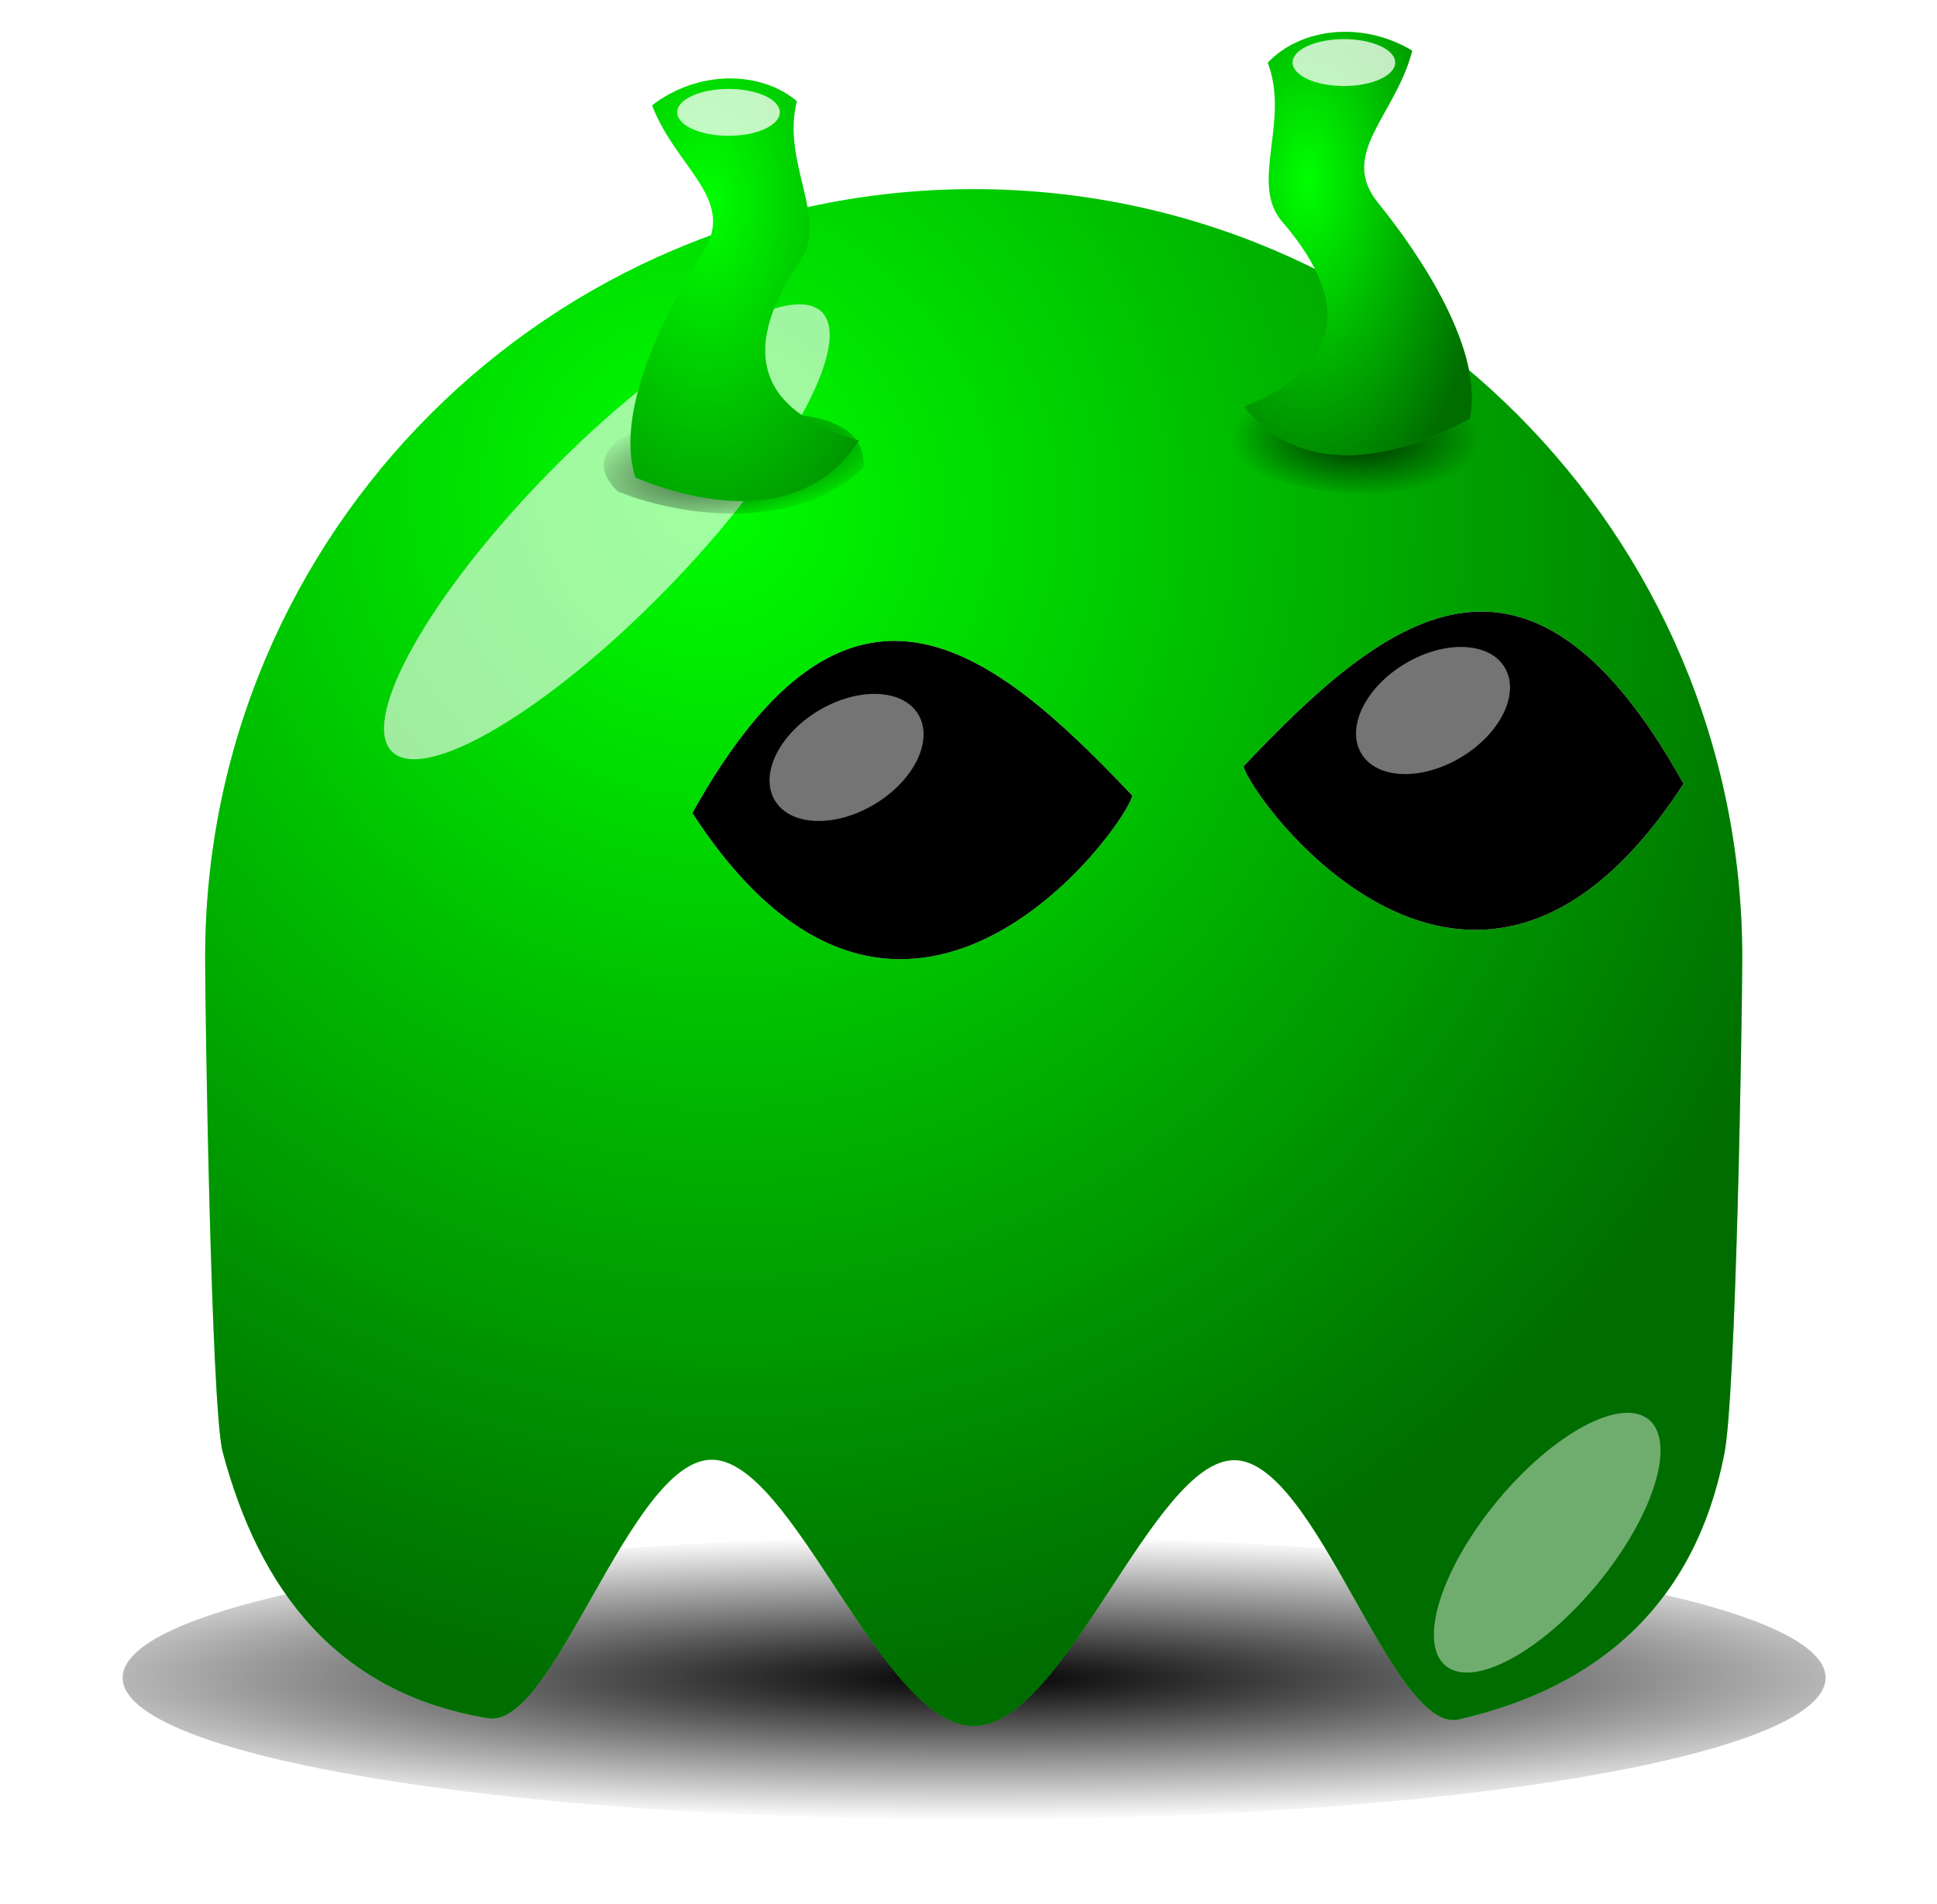 <?xml version="1.0" encoding="UTF-8" standalone="no"?>
<!-- Created with Inkscape (http://www.inkscape.org/) -->

<svg
   xmlns:dc="http://purl.org/dc/elements/1.1/"
   xmlns:cc="http://creativecommons.org/ns#"
   xmlns:rdf="http://www.w3.org/1999/02/22-rdf-syntax-ns#"
   xmlns:svg="http://www.w3.org/2000/svg"
   xmlns="http://www.w3.org/2000/svg"
   xmlns:xlink="http://www.w3.org/1999/xlink"
   xmlns:sodipodi="http://sodipodi.sourceforge.net/DTD/sodipodi-0.dtd"
   xmlns:inkscape="http://www.inkscape.org/namespaces/inkscape"
   width="30.962mm"
   height="30.445mm"
   viewBox="0 0 30.962 30.445"
   version="1.1"
   id="svg3968"
   inkscape:version="0.92.3 (2405546, 2018-03-11)"
   sodipodi:docname="drawing.svg">
  <defs
     id="defs3962">
    <radialGradient
       id="radialGradient4092"
       xlink:href="#linearGradient4072"
       gradientUnits="userSpaceOnUse"
       cy="506.35"
       cx="210.89"
       gradientTransform="matrix(1.403,1.6439e-6,-1.4521e-7,0.206,-89.845,403.11)"
       r="68"
       inkscape:collect="always" />
    <linearGradient
       id="linearGradient4072">
      <stop
         id="stop4074"
         style="stop-color:#000000"
         offset="0" />
      <stop
         id="stop4076"
         style="stop-color:#000000;stop-opacity:0"
         offset="1" />
    </linearGradient>
    <filter
       id="filter4112"
       height="1.68"
       width="1.14"
       y="-0.34"
       x="-0.07"
       inkscape:collect="always">
      <feGaussianBlur
         id="feGaussianBlur4114"
         stdDeviation="3.968"
         inkscape:collect="always" />
    </filter>
    <radialGradient
       id="radialGradient4094"
       xlink:href="#linearGradient2315"
       gradientUnits="userSpaceOnUse"
       cy="497.96"
       cx="216.99"
       gradientTransform="matrix(0.716,1.413,-1.354,0.686,735.84,-155.77)"
       r="65"
       inkscape:collect="always" />
    <linearGradient
       id="linearGradient2315">
      <stop
         id="stop2317"
         style="stop-color:#000000;stop-opacity:0"
         offset="0" />
      <stop
         id="stop2319"
         style="stop-color:#000000;stop-opacity:.572"
         offset="1" />
    </linearGradient>
    <filter
       id="filter3730"
       height="1.682"
       width="1.696"
       y="-0.341"
       x="-0.348"
       inkscape:collect="always">
      <feGaussianBlur
         id="feGaussianBlur3732"
         stdDeviation="5.465"
         inkscape:collect="always" />
    </filter>
    <filter
       id="filter4065"
       height="1.907"
       width="2.039"
       y="-0.453"
       x="-0.52"
       inkscape:collect="always">
      <feGaussianBlur
         id="feGaussianBlur4067"
         stdDeviation="4.151"
         inkscape:collect="always" />
    </filter>
    <filter
       id="filter4572"
       height="2.184"
       width="1.786"
       y="-0.592"
       x="-0.393"
       inkscape:collect="always">
      <feGaussianBlur
         id="feGaussianBlur4574"
         stdDeviation="1.734"
         inkscape:collect="always" />
    </filter>
    <filter
       id="filter4568"
       height="2.184"
       width="1.786"
       y="-0.592"
       x="-0.393"
       inkscape:collect="always">
      <feGaussianBlur
         id="feGaussianBlur4570"
         stdDeviation="1.734"
         inkscape:collect="always" />
    </filter>
    <radialGradient
       id="radialGradient4894"
       xlink:href="#linearGradient4072"
       gradientUnits="userSpaceOnUse"
       cy="273.5"
       cx="307.44"
       gradientTransform="matrix(1.462,-0.215,0.079,0.539,-163.57,192.21)"
       r="6.938"
       inkscape:collect="always" />
    <filter
       id="filter4868"
       height="1.483"
       width="1.155"
       y="-0.241"
       x="-0.077"
       inkscape:collect="always">
      <feGaussianBlur
         id="feGaussianBlur4870"
         stdDeviation="0.444"
         inkscape:collect="always" />
    </filter>
    <radialGradient
       id="radialGradient4898"
       xlink:href="#linearGradient4072"
       gradientUnits="userSpaceOnUse"
       cy="273.5"
       cx="307.44"
       gradientTransform="matrix(1.09,-0.023,0.011,0.504,-30.498,142.55)"
       r="6.938"
       inkscape:collect="always" />
    <filter
       id="filter4872"
       height="1.531"
       width="1.153"
       y="-0.266"
       x="-0.077"
       inkscape:collect="always">
      <feGaussianBlur
         id="feGaussianBlur4874"
         stdDeviation="0.444"
         inkscape:collect="always" />
    </filter>
    <radialGradient
       id="radialGradient4762"
       xlink:href="#linearGradient2315"
       gradientUnits="userSpaceOnUse"
       cy="259.27"
       cx="305.61"
       gradientTransform="matrix(-0.661,-0.009,0.016,-1.171,236.018,326.018)"
       r="6.904"
       inkscape:collect="always" />
    <radialGradient
       id="radialGradient4764"
       xlink:href="#linearGradient2315"
       gradientUnits="userSpaceOnUse"
       cy="269.47"
       cx="575.81"
       gradientTransform="matrix(-0.428,-0.003,0.005,-0.815,292.845,240.654)"
       r="6.895"
       inkscape:collect="always" />
    <filter
       id="filter4828"
       height="2.668"
       width="1.762"
       y="-0.834"
       x="-0.381"
       inkscape:collect="always">
      <feGaussianBlur
         id="feGaussianBlur4830"
         stdDeviation="0.983"
         inkscape:collect="always" />
    </filter>
    <filter
       id="filter4832"
       height="2.668"
       width="1.762"
       y="-0.834"
       x="-0.381"
       inkscape:collect="always">
      <feGaussianBlur
         id="feGaussianBlur4834"
         stdDeviation="0.983"
         inkscape:collect="always" />
    </filter>
  </defs>
  <sodipodi:namedview
     id="base"
     pagecolor="#ffffff"
     bordercolor="#666666"
     borderopacity="1.0"
     inkscape:pageopacity="0.0"
     inkscape:pageshadow="2"
     inkscape:zoom="11.345681"
     inkscape:cx="58.734846"
     inkscape:cy="29.225893"
     inkscape:document-units="mm"
     inkscape:current-layer="layer1"
     showgrid="false"
     inkscape:window-width="1853"
     inkscape:window-height="1025"
     inkscape:window-x="67"
     inkscape:window-y="27"
     inkscape:window-maximized="1" />
  <g
     inkscape:label="Layer 1"
     inkscape:groupmode="layer"
     id="layer1"
     transform="translate(-26.852,-16.438)">
    <g
       id="g4063"
       transform="matrix(0.189,0,0,0.189,2.915,-52.615)"
       style="display:inline;opacity:1">
      <path
         id="path4065"
         style="fill:url(#radialGradient4092);filter:url(#filter4112)"
         transform="matrix(1.059,0,0,0.857,-9.118,72.48)"
         d="m 274,507.36 c 0,7.73 -30.46,14 -68,14 -37.54,0 -68,-6.27 -68,-14 0,-7.73 30.46,-14 68,-14 37.54,0 68,6.27 68,14 z"
         inkscape:connector-curvature="0" />
      <path
         id="path4067"
         d="m 305,531.36 c 0,4.85 -0.53,37.56 -1.54,42.11 -2.47,12.46 -10.48,19.63 -22.51,22.36 -5.59,1.04 -11.95,-21.82 -18.85,-21.95 -6.9,-0.13 -14.34,22.48 -22.1,22.48 -7.8,0 -15.27,-22.62 -22.2,-22.52 -6.93,0.11 -13.31,22.94 -18.91,21.86 -12.68,-2.1 -19.32,-10.78 -22.44,-22.64 -0.95,-4.42 -1.45,-37 -1.45,-41.7 0,-35.88 29.12,-65 65,-65 35.88,0 65,29.12 65,65 z"
         sodipodi:nodetypes="cccsssccssc"
         style="fill:#00ff00"
         transform="translate(-31,-85)"
         inkscape:connector-curvature="0" />
      <path
         id="path4070"
         style="fill:url(#radialGradient4094)"
         sodipodi:nodetypes="cccsssccssc"
         transform="translate(-31,-85)"
         d="m 305,531.36 c 0,4.85 -0.53,37.56 -1.54,42.11 -2.47,12.46 -10.48,19.63 -22.51,22.36 -5.59,1.04 -11.95,-21.82 -18.85,-21.95 -6.9,-0.13 -14.34,22.48 -22.1,22.48 -7.8,0 -15.27,-22.62 -22.2,-22.52 -6.93,0.11 -13.31,22.94 -18.91,21.86 -12.68,-2.1 -19.32,-10.78 -22.44,-22.64 -0.95,-4.42 -1.45,-37 -1.45,-41.7 0,-35.88 29.12,-65 65,-65 35.88,0 65,29.12 65,65 z"
         inkscape:connector-curvature="0" />
      <path
         id="path4088"
         style="fill:#ffffff;fill-opacity:0.627;filter:url(#filter3730)"
         d="m 182.98,415.24 c -10.02,10.27 -20.4,16.41 -23.17,13.71 -2.76,-2.7 3.13,-13.22 13.16,-23.49 10.02,-10.27 20.4,-16.42 23.17,-13.72 2.76,2.7 -3.13,13.23 -13.16,23.5 z"
         inkscape:connector-curvature="0" />
      <path
         id="path4090"
         style="fill:#ffffff;fill-opacity:0.434;filter:url(#filter4065)"
         transform="rotate(39.533,265.349,500.258)"
         d="m 262,501.86 c 0,7.45 -2.46,13.5 -5.5,13.5 -3.04,0 -5.5,-6.05 -5.5,-13.5 0,-7.45 2.46,-13.5 5.5,-13.5 3.04,0 5.5,6.05 5.5,13.5 z"
         inkscape:connector-curvature="0" />
      <path
         id="path4129"
         sodipodi:nodetypes="ccc"
         style="fill:#ffffff;fill-rule:evenodd"
         d="m 185.21,434.14 c 13.23,-23.81 25.27,-14.07 37.2,-1.48 -0.4,2.39 -19.38,28.96 -37.2,1.48 z"
         inkscape:connector-curvature="0" />
      <path
         id="path4131"
         sodipodi:nodetypes="ccc"
         style="fill:#ffffff;fill-rule:evenodd"
         d="m 269.03,431.66 c -13.23,-23.81 -25.27,-14.07 -37.2,-1.48 0.4,2.39 19.38,28.96 37.2,1.48 z"
         inkscape:connector-curvature="0" />
      <path
         id="path4133"
         sodipodi:nodetypes="ccc"
         style="fill:#000000;fill-rule:evenodd"
         d="m 185.21,434.14 c 13.23,-23.81 25.27,-14.07 37.2,-1.48 -0.4,2.39 -19.38,28.96 -37.2,1.48 z"
         inkscape:connector-curvature="0" />
      <path
         id="path4135"
         sodipodi:nodetypes="ccc"
         style="fill:#000000;fill-rule:evenodd"
         d="m 269.03,431.66 c -13.23,-23.81 -25.27,-14.07 -37.2,-1.48 0.4,2.39 19.38,28.96 37.2,1.48 z"
         inkscape:connector-curvature="0" />
      <path
         id="path4411"
         style="fill:#ffffff;fill-opacity:0.456;filter:url(#filter4572)"
         transform="matrix(0.633,1.055,-1.311,0.787,428.32,-145.66)"
         d="m 326.25,293.38 c 0,2.55 -1.68,4.62 -3.75,4.62 -2.07,0 -3.75,-2.07 -3.75,-4.62 0,-2.56 1.68,-4.63 3.75,-4.63 2.07,0 3.75,2.07 3.75,4.63 z"
         inkscape:connector-curvature="0" />
      <path
         id="path4558"
         style="fill:#ffffff;fill-opacity:0.456;filter:url(#filter4568)"
         transform="matrix(0.633,1.055,-1.311,0.787,378.72,-141.69)"
         d="m 326.25,293.38 c 0,2.55 -1.68,4.62 -3.75,4.62 -2.07,0 -3.75,-2.07 -3.75,-4.62 0,-2.56 1.68,-4.63 3.75,-4.63 2.07,0 3.75,2.07 3.75,4.63 z"
         inkscape:connector-curvature="0" />
    </g>
    <path
       id="path4836"
       d="m 306,270.53 c -2.28,-0.22 -8.62,1.36 -5.62,4.5 4.42,1.96 11.17,2.62 14.9,-0.91 0.39,-4.11 -6.8,-3.43 -9.28,-3.59 z"
       style="display:inline;opacity:1;fill:url(#radialGradient4894);fill-opacity:0.765;filter:url(#filter4868)"
       transform="matrix(0.264,-0.01,0.01,0.264,-45.322,-45.307)"
       inkscape:connector-curvature="0" />
    <path
       id="path4754"
       d="m 37.011,24.075 c 1.307,0.534 2.791,0.627 3.572,-0.595 -1.513,-0.431 -1.984,-1.347 -0.937,-2.873 0.458,-0.669 -0.31,-1.572 -0.056,-2.551 -0.574,-0.484 -1.566,-0.508 -2.315,0.066 0.381,1.005 1.36,1.5 0.812,2.355 -0.569,0.892 -1.426,2.529 -1.077,3.598 z"
       sodipodi:nodetypes="ccsccsc"
       style="display:inline;opacity:1;fill:#00ff00;fill-rule:evenodd;stroke-width:0.265"
       inkscape:connector-curvature="0" />
    <path
       id="path4838"
       d="m 306,270.53 c -2.28,-0.22 -8.62,1.36 -5.62,4.5 4.42,1.96 11.17,2.62 14.9,-0.91 0.39,-4.11 -6.8,-3.43 -9.28,-3.59 z"
       style="display:inline;opacity:1;fill:url(#radialGradient4898);fill-opacity:0.765;filter:url(#filter4872)"
       transform="matrix(0.265,0.006,-0.006,0.265,-31.346,-50.827)"
       inkscape:connector-curvature="0" />
    <path
       id="path4756"
       sodipodi:nodetypes="ccsccsc"
       style="display:inline;opacity:1;fill:#00ff00;fill-rule:evenodd;stroke-width:0.265"
       d="m 50.349,23.135 c -1.238,0.675 -2.704,0.934 -3.614,-0.193 1.455,-0.598 1.82,-1.558 0.611,-2.961 -0.529,-0.616 0.132,-1.595 -0.23,-2.54 0.516,-0.548 1.5,-0.68 2.31,-0.193 -0.267,1.042 -1.185,1.643 -0.548,2.432 0.667,0.823 1.701,2.355 1.471,3.455 z"
       inkscape:connector-curvature="0" />
    <path
       id="path4758"
       sodipodi:nodetypes="ccsccsc"
       style="display:inline;opacity:1;fill:url(#radialGradient4762);fill-rule:evenodd;stroke-width:0.265"
       d="m 37.011,24.075 c 1.307,0.534 2.791,0.627 3.572,-0.595 -1.513,-0.431 -1.984,-1.347 -0.937,-2.873 0.458,-0.669 -0.31,-1.572 -0.056,-2.551 -0.574,-0.484 -1.566,-0.508 -2.315,0.066 0.381,1.005 1.36,1.5 0.812,2.355 -0.569,0.892 -1.426,2.529 -1.077,3.598 z"
       inkscape:connector-curvature="0" />
    <path
       id="path4760"
       sodipodi:nodetypes="ccsccsc"
       style="display:inline;opacity:1;fill:url(#radialGradient4764);fill-rule:evenodd;stroke-width:0.265"
       d="m 50.349,23.135 c -1.238,0.675 -2.704,0.934 -3.614,-0.193 1.455,-0.598 1.82,-1.558 0.611,-2.961 -0.529,-0.616 0.132,-1.595 -0.23,-2.54 0.516,-0.548 1.5,-0.68 2.31,-0.193 -0.267,1.042 -1.185,1.643 -0.548,2.432 0.667,0.823 1.701,2.355 1.471,3.455 z"
       inkscape:connector-curvature="0" />
    <path
       id="path4766"
       style="display:inline;opacity:1;fill:#ffffff;fill-opacity:0.765;filter:url(#filter4828)"
       d="m 47.037,6.775 c 0,0.79 -1.39,1.42 -3.09,1.42 -1.71,0 -3.1,-0.63 -3.1,-1.42 0,-0.78 1.39,-1.41 3.1,-1.41 1.7,0 3.09,0.63 3.09,1.41 z"
       inkscape:connector-curvature="0"
       transform="matrix(0.265,0,0,0.265,26.852,16.438)" />
    <path
       id="path4768"
       style="display:inline;opacity:1;fill:#ffffff;fill-opacity:0.765;filter:url(#filter4832)"
       d="m 84.157,3.77 c 0,0.79 -1.39,1.42 -3.09,1.42 -1.71,0 -3.1,-0.63 -3.1,-1.42 0,-0.78 1.39,-1.41 3.1,-1.41 1.7,0 3.09,0.63 3.09,1.41 z"
       inkscape:connector-curvature="0"
       transform="matrix(0.265,0,0,0.265,26.852,16.438)" />
  </g>
</svg>
